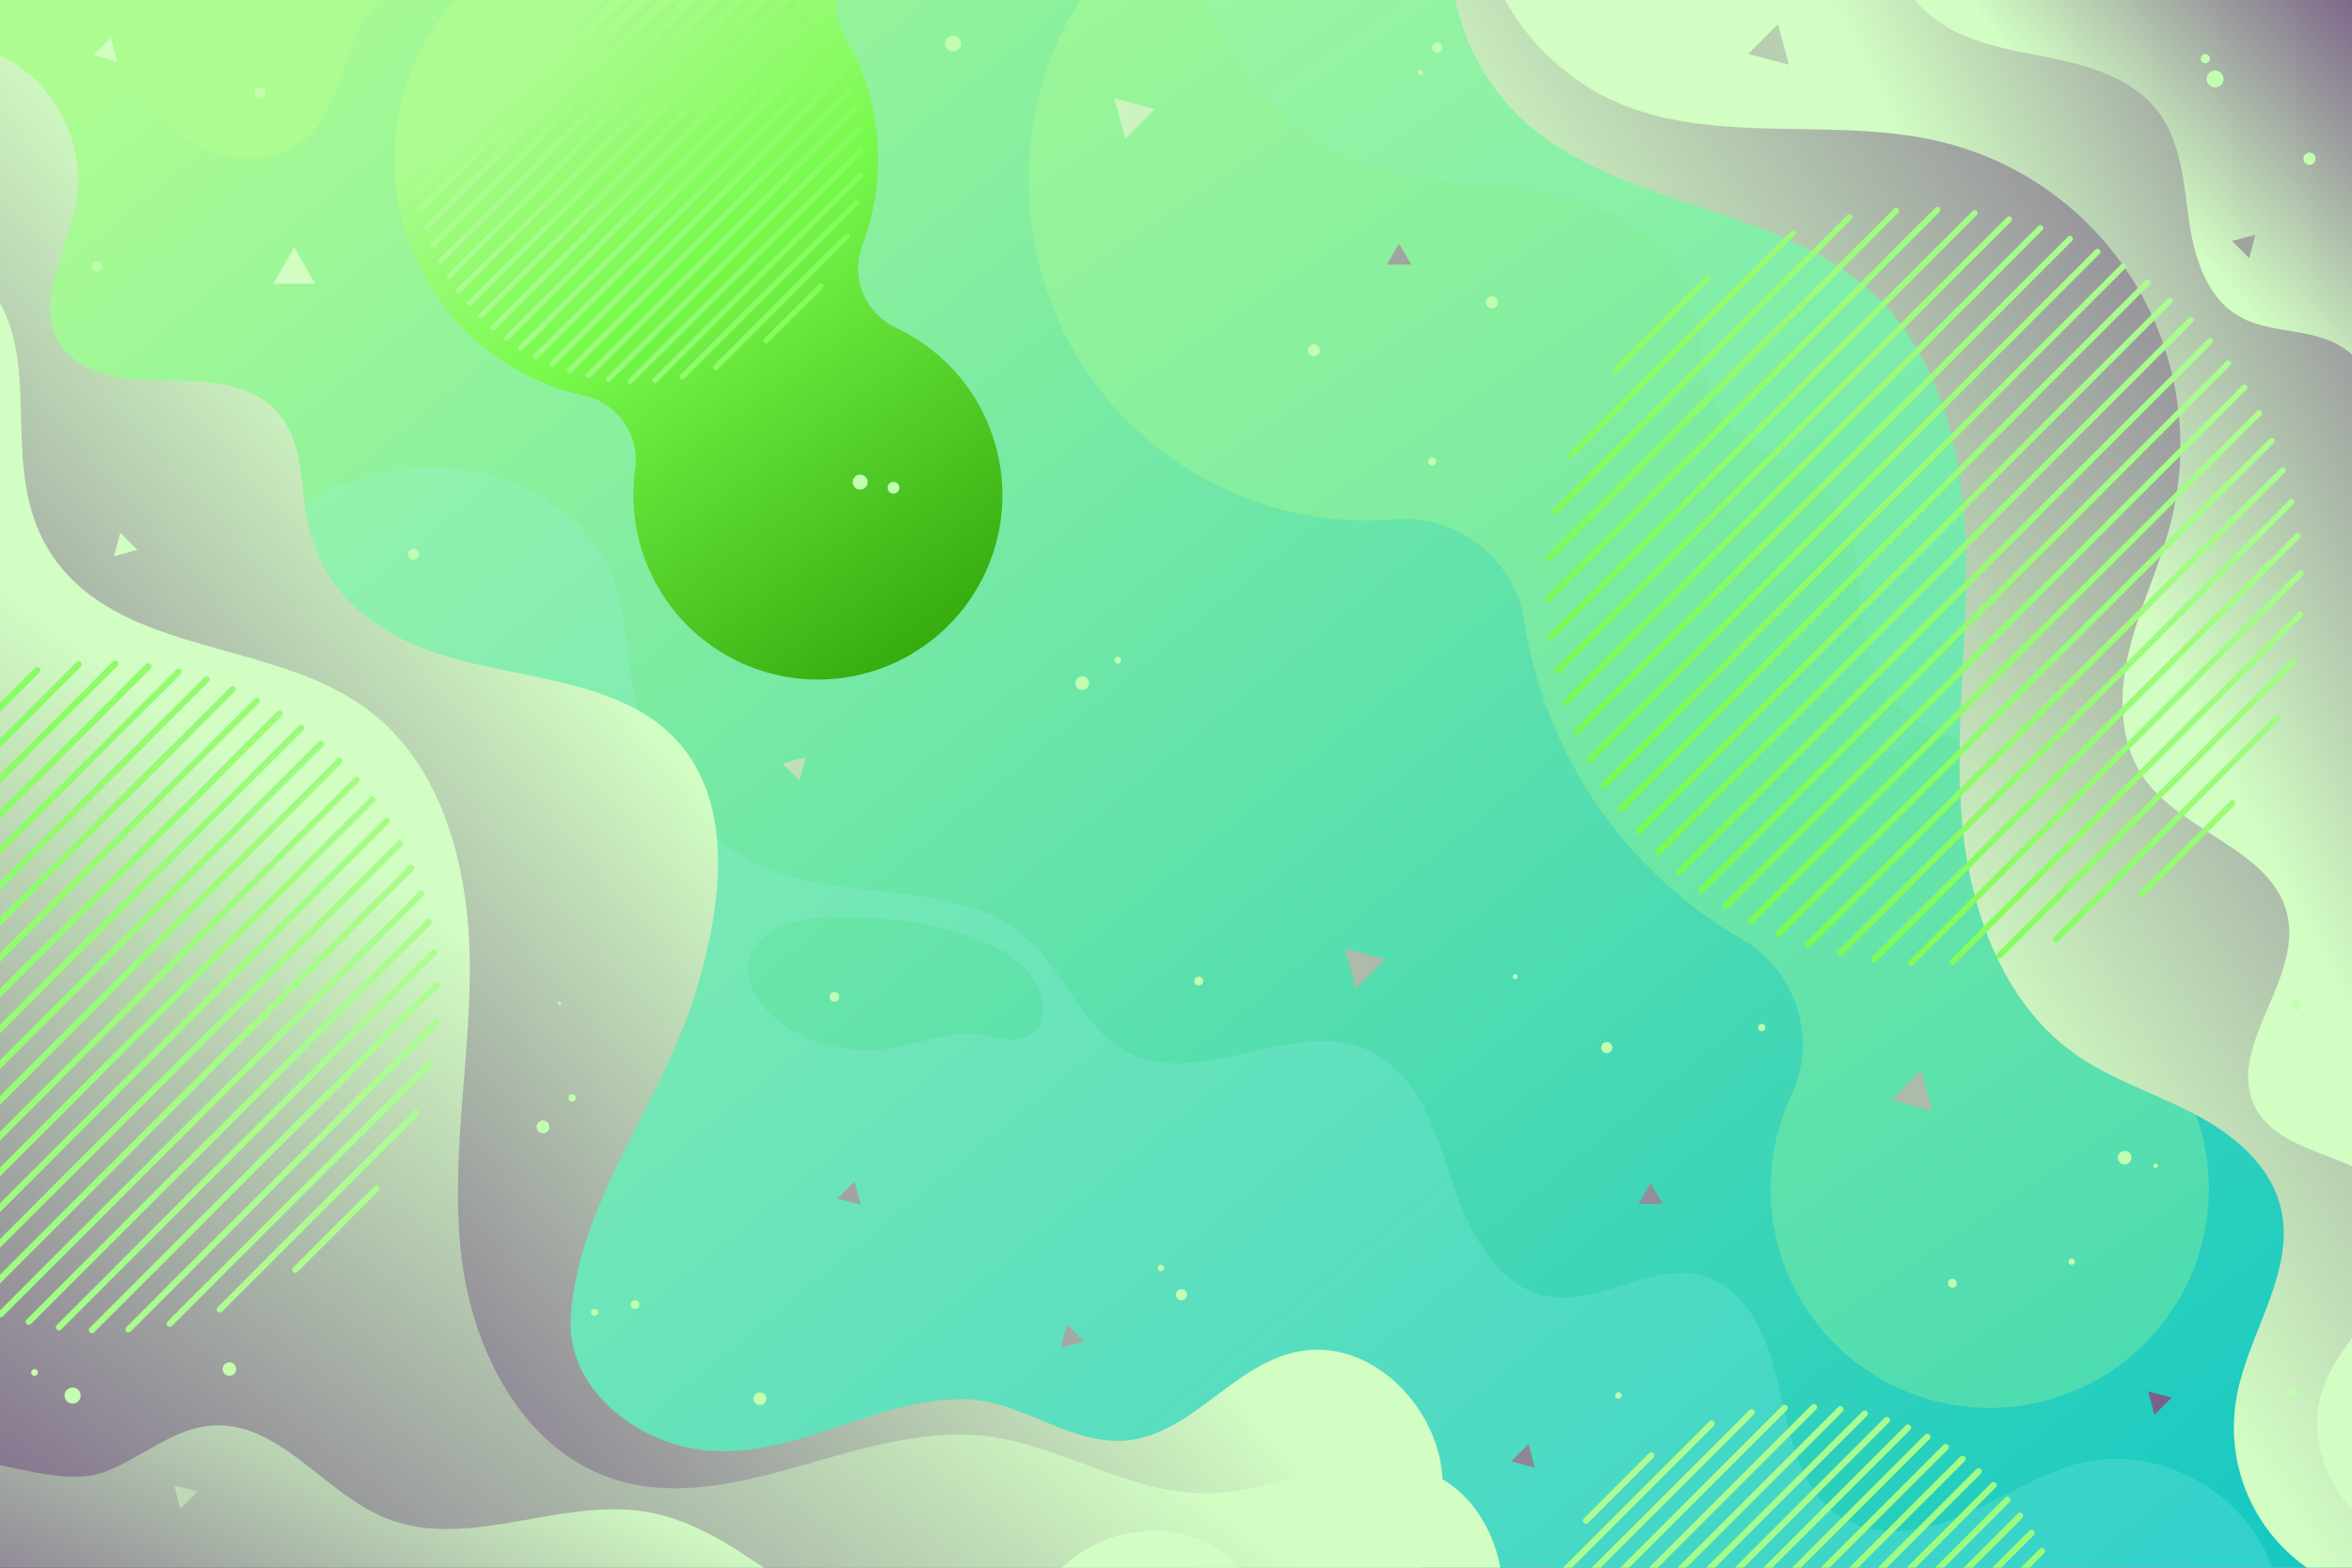 <svg xmlns="http://www.w3.org/2000/svg" xmlns:xlink="http://www.w3.org/1999/xlink" viewBox="0 0 750 500"><rect x="0" y="0" width="750" height="500" fill="#808080" stroke="none"/><defs><style>.cls-1{fill:none;}.cls-2{isolation:isolate;}.cls-3{clip-path:url(#clip-path);}.cls-4{fill:url(#linear-gradient);}.cls-5,.cls-7{fill:#9BF3F0;mix-blend-mode:multiply;}.cls-5{opacity:0.2;}.cls-6{fill:url(#linear-gradient-2);}.cls-7{opacity:0.1;}.cls-8{fill:url(#linear-gradient-3);}.cls-9{fill:#ADFC92;}.cls-10{fill:url(#linear-gradient-4);}.cls-11{fill:url(#linear-gradient-5);}.cls-12{fill:url(#linear-gradient-6);}.cls-13{fill:url(#linear-gradient-7);}.cls-14{fill:url(#linear-gradient-8);}.cls-15{fill:url(#linear-gradient-9);}.cls-16{fill:url(#linear-gradient-10);}.cls-17{fill:url(#linear-gradient-11);}.cls-18{fill:url(#linear-gradient-12);}.cls-19{fill:url(#linear-gradient-13);}.cls-20{fill:url(#linear-gradient-14);}.cls-21{fill:url(#linear-gradient-15);}.cls-22{fill:url(#linear-gradient-16);}.cls-23{fill:url(#linear-gradient-17);}.cls-24{fill:url(#linear-gradient-18);}.cls-25{fill:url(#linear-gradient-19);}.cls-26{fill:url(#linear-gradient-20);}.cls-27{fill:url(#linear-gradient-21);}.cls-28{fill:url(#linear-gradient-22);}.cls-29{fill:url(#linear-gradient-23);}.cls-30{fill:url(#linear-gradient-24);}.cls-31{fill:url(#linear-gradient-25);}.cls-32{fill:url(#linear-gradient-26);}.cls-33{fill:url(#linear-gradient-27);}.cls-34{fill:url(#linear-gradient-28);}.cls-35{fill:url(#linear-gradient-29);}.cls-36{fill:url(#linear-gradient-30);}.cls-37{fill:url(#linear-gradient-31);}.cls-38{fill:url(#linear-gradient-32);}.cls-39{fill:url(#linear-gradient-33);}.cls-40{fill:url(#linear-gradient-34);}.cls-41{fill:url(#linear-gradient-35);}.cls-42{fill:url(#linear-gradient-36);}.cls-43{fill:url(#linear-gradient-37);}.cls-44{fill:url(#linear-gradient-38);}.cls-45{fill:url(#linear-gradient-39);}.cls-46{fill:url(#linear-gradient-40);}.cls-47{fill:url(#linear-gradient-41);}.cls-48{fill:url(#linear-gradient-42);}.cls-49{fill:url(#linear-gradient-43);}.cls-50{fill:url(#linear-gradient-44);}.cls-51{fill:url(#linear-gradient-45);}.cls-52{fill:url(#linear-gradient-46);}.cls-53{fill:url(#linear-gradient-47);}.cls-54{fill:url(#linear-gradient-48);}.cls-55{fill:url(#linear-gradient-49);}.cls-56{fill:url(#linear-gradient-50);}.cls-57{fill:url(#linear-gradient-51);}.cls-58{fill:url(#linear-gradient-52);}.cls-59{fill:url(#linear-gradient-53);}.cls-60{fill:url(#linear-gradient-54);}.cls-61{fill:url(#linear-gradient-55);}.cls-62{fill:url(#linear-gradient-56);}.cls-63{fill:url(#linear-gradient-57);}.cls-64{fill:url(#linear-gradient-58);}.cls-65{fill:url(#linear-gradient-59);}.cls-66{fill:url(#linear-gradient-60);}.cls-67{fill:url(#linear-gradient-61);}.cls-68{fill:url(#linear-gradient-62);}.cls-69{fill:url(#linear-gradient-63);}.cls-70{fill:url(#linear-gradient-64);}.cls-71{fill:url(#linear-gradient-65);}.cls-72{fill:url(#linear-gradient-66);}.cls-73{fill:url(#linear-gradient-67);}.cls-74{fill:url(#linear-gradient-68);}.cls-75{fill:url(#linear-gradient-69);}.cls-76{fill:url(#linear-gradient-70);}.cls-77{fill:url(#linear-gradient-71);}.cls-78{fill:url(#linear-gradient-72);}.cls-79{fill:url(#linear-gradient-73);}.cls-80{fill:url(#linear-gradient-74);}.cls-81{fill:url(#linear-gradient-75);}.cls-82{fill:url(#linear-gradient-76);}.cls-83{fill:url(#linear-gradient-77);}.cls-84{fill:url(#linear-gradient-78);}.cls-85{fill:url(#linear-gradient-79);}.cls-86{fill:url(#linear-gradient-80);}.cls-87{fill:url(#linear-gradient-81);}.cls-88{fill:url(#linear-gradient-82);}.cls-89{fill:url(#linear-gradient-83);}.cls-90{mix-blend-mode:overlay;}.cls-91{fill:#C3FDAF;}.cls-92{fill:url(#linear-gradient-84);}.cls-93{fill:url(#linear-gradient-85);}.cls-94{fill:url(#linear-gradient-86);}.cls-95{fill:url(#linear-gradient-87);}.cls-96{fill:url(#linear-gradient-88);}.cls-97{fill:url(#linear-gradient-89);}.cls-98{fill:url(#linear-gradient-90);}.cls-99{fill:url(#linear-gradient-91);}.cls-100{fill:url(#linear-gradient-92);}.cls-101{fill:url(#linear-gradient-93);}.cls-102{fill:url(#linear-gradient-94);}.cls-103{fill:url(#linear-gradient-95);}.cls-104{fill:url(#linear-gradient-96);}.cls-105{fill:url(#linear-gradient-97);}.cls-106{fill:url(#linear-gradient-98);}.cls-107{fill:url(#linear-gradient-99);}.cls-108{fill:url(#linear-gradient-100);}</style><clipPath id="clip-path"><rect class="cls-1" width="750" height="500"/></clipPath><linearGradient id="linear-gradient" x1="126.27" y1="-54.49" x2="632.01" y2="564.63" gradientUnits="userSpaceOnUse"><stop offset="0" stop-color="#ADFC92"/><stop offset="1" stop-color="#18C9C3"/></linearGradient><linearGradient id="linear-gradient-2" x1="364.75" y1="-162.02" x2="947.1" y2="707.12" xlink:href="#linear-gradient"/><linearGradient id="linear-gradient-3" x1="200.79" y1="-2.45" x2="573.45" y2="511.64" gradientUnits="userSpaceOnUse"><stop offset="0" stop-color="#ADFC92"/><stop offset="0.13" stop-color="#78FA4C"/><stop offset="0.39" stop-color="#2B9F04"/><stop offset="0.74" stop-color="#9BF3F0"/><stop offset="1" stop-color="#18C9C3"/></linearGradient><linearGradient id="linear-gradient-4" x1="221.56" y1="248.59" x2="-59.08" y2="497.16" gradientUnits="userSpaceOnUse"><stop offset="0" stop-color="#D2FDC3"/><stop offset="1" stop-color="#4A0D67"/></linearGradient><linearGradient id="linear-gradient-5" x1="183.85" y1="324.62" x2="-60.18" y2="646.35" xlink:href="#linear-gradient-4"/><linearGradient id="linear-gradient-6" x1="195.96" y1="469.88" x2="91.2" y2="684.3" xlink:href="#linear-gradient-4"/><linearGradient id="linear-gradient-7" x1="581.56" y1="250.68" x2="913.42" y2="39.85" xlink:href="#linear-gradient-4"/><linearGradient id="linear-gradient-8" x1="683.89" y1="196.09" x2="906.43" y2="81.57" xlink:href="#linear-gradient-4"/><linearGradient id="linear-gradient-9" x1="686.89" y1="65.48" x2="794.36" y2="-32.53" xlink:href="#linear-gradient-4"/><linearGradient id="linear-gradient-10" x1="740.09" y1="90.48" x2="929.4" y2="-133.12" gradientUnits="userSpaceOnUse"><stop offset="0" stop-color="#207703"/><stop offset="0" stop-color="#44EF06"/><stop offset="1" stop-color="#8f00af"/></linearGradient><linearGradient id="linear-gradient-11" x1="783.56" y1="66.01" x2="962.27" y2="-147.4" gradientUnits="userSpaceOnUse"><stop offset="0" stop-color="#473198"/><stop offset="0" stop-color="#473198"/><stop offset="1" stop-color="#a100af"/></linearGradient><linearGradient id="linear-gradient-12" x1="115.27" y1="351.12" x2="-87.9" y2="216.75" gradientUnits="userSpaceOnUse"><stop offset="0.01" stop-color="#ADFC92"/><stop offset="1" stop-color="#78FA4C"/></linearGradient><linearGradient id="linear-gradient-13" x1="114.38" y1="352.46" x2="-88.79" y2="218.09" xlink:href="#linear-gradient-12"/><linearGradient id="linear-gradient-14" x1="113.5" y1="353.8" x2="-89.68" y2="219.43" xlink:href="#linear-gradient-12"/><linearGradient id="linear-gradient-15" x1="112.61" y1="355.14" x2="-90.57" y2="220.78" xlink:href="#linear-gradient-12"/><linearGradient id="linear-gradient-16" x1="111.72" y1="356.49" x2="-91.45" y2="222.12" xlink:href="#linear-gradient-12"/><linearGradient id="linear-gradient-17" x1="110.83" y1="357.83" x2="-92.34" y2="223.46" xlink:href="#linear-gradient-12"/><linearGradient id="linear-gradient-18" x1="109.94" y1="359.17" x2="-93.23" y2="224.8" xlink:href="#linear-gradient-12"/><linearGradient id="linear-gradient-19" x1="109.06" y1="360.51" x2="-94.12" y2="226.14" xlink:href="#linear-gradient-12"/><linearGradient id="linear-gradient-20" x1="108.17" y1="361.86" x2="-95.01" y2="227.49" xlink:href="#linear-gradient-12"/><linearGradient id="linear-gradient-21" x1="107.28" y1="363.2" x2="-95.89" y2="228.83" xlink:href="#linear-gradient-12"/><linearGradient id="linear-gradient-22" x1="106.39" y1="364.54" x2="-96.78" y2="230.17" xlink:href="#linear-gradient-12"/><linearGradient id="linear-gradient-23" x1="105.51" y1="365.88" x2="-97.67" y2="231.51" xlink:href="#linear-gradient-12"/><linearGradient id="linear-gradient-24" x1="104.62" y1="367.23" x2="-98.56" y2="232.86" xlink:href="#linear-gradient-12"/><linearGradient id="linear-gradient-25" x1="103.73" y1="368.57" x2="-99.44" y2="234.2" xlink:href="#linear-gradient-12"/><linearGradient id="linear-gradient-26" x1="102.84" y1="369.91" x2="-100.33" y2="235.54" xlink:href="#linear-gradient-12"/><linearGradient id="linear-gradient-27" x1="101.95" y1="371.25" x2="-101.22" y2="236.88" xlink:href="#linear-gradient-12"/><linearGradient id="linear-gradient-28" x1="101.07" y1="372.6" x2="-102.11" y2="238.23" xlink:href="#linear-gradient-12"/><linearGradient id="linear-gradient-29" x1="100.18" y1="373.94" x2="-103" y2="239.57" xlink:href="#linear-gradient-12"/><linearGradient id="linear-gradient-30" x1="99.29" y1="375.28" x2="-103.88" y2="240.91" xlink:href="#linear-gradient-12"/><linearGradient id="linear-gradient-31" x1="98.4" y1="376.62" x2="-104.77" y2="242.25" xlink:href="#linear-gradient-12"/><linearGradient id="linear-gradient-32" x1="97.51" y1="377.97" x2="-105.66" y2="243.6" xlink:href="#linear-gradient-12"/><linearGradient id="linear-gradient-33" x1="96.63" y1="379.31" x2="-106.55" y2="244.94" xlink:href="#linear-gradient-12"/><linearGradient id="linear-gradient-34" x1="95.74" y1="380.65" x2="-107.44" y2="246.28" xlink:href="#linear-gradient-12"/><linearGradient id="linear-gradient-35" x1="94.85" y1="381.99" x2="-108.32" y2="247.62" xlink:href="#linear-gradient-12"/><linearGradient id="linear-gradient-36" x1="93.96" y1="383.34" x2="-109.21" y2="248.97" xlink:href="#linear-gradient-12"/><linearGradient id="linear-gradient-37" x1="516.88" y1="476.41" x2="592.51" y2="662.49" xlink:href="#linear-gradient-12"/><linearGradient id="linear-gradient-38" x1="519.21" y1="475.47" x2="594.83" y2="661.55" xlink:href="#linear-gradient-12"/><linearGradient id="linear-gradient-39" x1="521.53" y1="474.52" x2="597.16" y2="660.61" xlink:href="#linear-gradient-12"/><linearGradient id="linear-gradient-40" x1="523.86" y1="473.58" x2="599.48" y2="659.66" xlink:href="#linear-gradient-12"/><linearGradient id="linear-gradient-41" x1="526.18" y1="472.63" x2="601.8" y2="658.72" xlink:href="#linear-gradient-12"/><linearGradient id="linear-gradient-42" x1="528.51" y1="471.69" x2="604.13" y2="657.77" xlink:href="#linear-gradient-12"/><linearGradient id="linear-gradient-43" x1="530.83" y1="470.74" x2="606.46" y2="656.83" xlink:href="#linear-gradient-12"/><linearGradient id="linear-gradient-44" x1="533.16" y1="469.8" x2="608.78" y2="655.88" xlink:href="#linear-gradient-12"/><linearGradient id="linear-gradient-45" x1="535.48" y1="468.85" x2="611.1" y2="654.94" xlink:href="#linear-gradient-12"/><linearGradient id="linear-gradient-46" x1="537.81" y1="467.91" x2="613.43" y2="653.99" xlink:href="#linear-gradient-12"/><linearGradient id="linear-gradient-47" x1="540.13" y1="466.96" x2="615.75" y2="653.05" xlink:href="#linear-gradient-12"/><linearGradient id="linear-gradient-48" x1="542.46" y1="466.02" x2="618.08" y2="652.1" xlink:href="#linear-gradient-12"/><linearGradient id="linear-gradient-49" x1="544.78" y1="465.08" x2="620.4" y2="651.16" xlink:href="#linear-gradient-12"/><linearGradient id="linear-gradient-50" x1="547.11" y1="464.13" x2="622.73" y2="650.21" xlink:href="#linear-gradient-12"/><linearGradient id="linear-gradient-51" x1="549.43" y1="463.19" x2="625.05" y2="649.27" xlink:href="#linear-gradient-12"/><linearGradient id="linear-gradient-52" x1="551.76" y1="462.24" x2="627.38" y2="648.32" xlink:href="#linear-gradient-12"/><linearGradient id="linear-gradient-53" x1="554.08" y1="461.3" x2="629.7" y2="647.38" xlink:href="#linear-gradient-12"/><linearGradient id="linear-gradient-54" x1="556.41" y1="460.35" x2="632.03" y2="646.43" xlink:href="#linear-gradient-12"/><linearGradient id="linear-gradient-55" x1="558.73" y1="459.41" x2="634.35" y2="645.49" xlink:href="#linear-gradient-12"/><linearGradient id="linear-gradient-56" x1="164.46" y1="4.5" x2="312.68" y2="51.66" xlink:href="#linear-gradient-12"/><linearGradient id="linear-gradient-57" x1="163.71" y1="6.85" x2="311.93" y2="54.01" xlink:href="#linear-gradient-12"/><linearGradient id="linear-gradient-58" x1="162.96" y1="9.2" x2="311.18" y2="56.37" xlink:href="#linear-gradient-12"/><linearGradient id="linear-gradient-59" x1="162.21" y1="11.56" x2="310.43" y2="58.72" xlink:href="#linear-gradient-12"/><linearGradient id="linear-gradient-60" x1="161.46" y1="13.91" x2="309.69" y2="61.07" xlink:href="#linear-gradient-12"/><linearGradient id="linear-gradient-61" x1="160.72" y1="16.26" x2="308.94" y2="63.43" xlink:href="#linear-gradient-12"/><linearGradient id="linear-gradient-62" x1="159.97" y1="18.62" x2="308.19" y2="65.78" xlink:href="#linear-gradient-12"/><linearGradient id="linear-gradient-63" x1="159.22" y1="20.97" x2="307.44" y2="68.13" xlink:href="#linear-gradient-12"/><linearGradient id="linear-gradient-64" x1="158.47" y1="23.32" x2="306.69" y2="70.48" xlink:href="#linear-gradient-12"/><linearGradient id="linear-gradient-65" x1="157.72" y1="25.68" x2="305.94" y2="72.84" xlink:href="#linear-gradient-12"/><linearGradient id="linear-gradient-66" x1="156.97" y1="28.03" x2="305.19" y2="75.19" xlink:href="#linear-gradient-12"/><linearGradient id="linear-gradient-67" x1="156.22" y1="30.38" x2="304.45" y2="77.54" xlink:href="#linear-gradient-12"/><linearGradient id="linear-gradient-68" x1="155.47" y1="32.73" x2="303.7" y2="79.9" xlink:href="#linear-gradient-12"/><linearGradient id="linear-gradient-69" x1="154.73" y1="35.09" x2="302.95" y2="82.25" xlink:href="#linear-gradient-12"/><linearGradient id="linear-gradient-70" x1="153.98" y1="37.44" x2="302.2" y2="84.6" xlink:href="#linear-gradient-12"/><linearGradient id="linear-gradient-71" x1="153.23" y1="39.79" x2="301.45" y2="86.95" xlink:href="#linear-gradient-12"/><linearGradient id="linear-gradient-72" x1="152.48" y1="42.15" x2="300.7" y2="89.31" xlink:href="#linear-gradient-12"/><linearGradient id="linear-gradient-73" x1="151.73" y1="44.5" x2="299.95" y2="91.66" xlink:href="#linear-gradient-12"/><linearGradient id="linear-gradient-74" x1="150.98" y1="46.85" x2="299.2" y2="94.01" xlink:href="#linear-gradient-12"/><linearGradient id="linear-gradient-75" x1="150.23" y1="49.21" x2="298.46" y2="96.37" xlink:href="#linear-gradient-12"/><linearGradient id="linear-gradient-76" x1="149.49" y1="51.56" x2="297.71" y2="98.72" xlink:href="#linear-gradient-12"/><linearGradient id="linear-gradient-77" x1="148.74" y1="53.91" x2="296.96" y2="101.07" xlink:href="#linear-gradient-12"/><linearGradient id="linear-gradient-78" x1="147.99" y1="56.26" x2="296.21" y2="103.43" xlink:href="#linear-gradient-12"/><linearGradient id="linear-gradient-79" x1="147.24" y1="58.62" x2="295.46" y2="105.78" xlink:href="#linear-gradient-12"/><linearGradient id="linear-gradient-80" x1="146.49" y1="60.97" x2="294.71" y2="108.13" xlink:href="#linear-gradient-12"/><linearGradient id="linear-gradient-81" x1="145.74" y1="63.32" x2="293.96" y2="110.48" xlink:href="#linear-gradient-12"/><linearGradient id="linear-gradient-82" x1="144.99" y1="65.68" x2="293.21" y2="112.84" xlink:href="#linear-gradient-12"/><linearGradient id="linear-gradient-83" x1="710.31" y1="110.61" x2="516.83" y2="263.48" xlink:href="#linear-gradient-12"/><linearGradient id="linear-gradient-84" x1="177.07" y1="171.31" x2="782.81" y2="777.05" xlink:href="#linear-gradient-4"/><linearGradient id="linear-gradient-85" x1="447.49" y1="-98.95" x2="1053.23" y2="506.79" gradientTransform="translate(978.61 -372.2) rotate(135)" xlink:href="#linear-gradient-4"/><linearGradient id="linear-gradient-86" x1="266.85" y1="143.76" x2="872.59" y2="749.51" gradientTransform="translate(-90.05 395.95) rotate(-45)" xlink:href="#linear-gradient-4"/><linearGradient id="linear-gradient-87" x1="445.84" y1="187.38" x2="1051.58" y2="793.13" gradientTransform="translate(1292.41 165.05) rotate(135)" xlink:href="#linear-gradient-4"/><linearGradient id="linear-gradient-88" x1="334.61" y1="13.93" x2="940.35" y2="619.67" gradientTransform="translate(80.13 264.54) rotate(-45)" xlink:href="#linear-gradient-4"/><linearGradient id="linear-gradient-89" x1="132.25" y1="216.13" x2="737.99" y2="821.87" xlink:href="#linear-gradient-4"/><linearGradient id="linear-gradient-90" x1="105.15" y1="243.39" x2="710.89" y2="849.14" gradientTransform="translate(-57.67 326.28) rotate(-135)" xlink:href="#linear-gradient-4"/><linearGradient id="linear-gradient-91" x1="129.85" y1="218.69" x2="735.59" y2="824.43" gradientTransform="translate(279.12 970.68) rotate(-135)" xlink:href="#linear-gradient-4"/><linearGradient id="linear-gradient-92" x1="493.12" y1="-144.58" x2="1098.86" y2="461.16" gradientTransform="translate(264.57 -484.38) rotate(45)" xlink:href="#linear-gradient-4"/><linearGradient id="linear-gradient-93" x1="48.37" y1="160.1" x2="654.11" y2="765.84" gradientTransform="translate(734.67 459.54) rotate(135)" xlink:href="#linear-gradient-4"/><linearGradient id="linear-gradient-94" x1="222.31" y1="-140.85" x2="828.05" y2="464.88" xlink:href="#linear-gradient-4"/><linearGradient id="linear-gradient-95" x1="182.19" y1="166.35" x2="787.93" y2="772.1" gradientTransform="translate(72.06 4.68) rotate(135)" xlink:href="#linear-gradient-4"/><linearGradient id="linear-gradient-96" x1="-35.79" y1="384.33" x2="569.95" y2="990.06" gradientTransform="translate(-319.78 180.37) rotate(-45)" xlink:href="#linear-gradient-4"/><linearGradient id="linear-gradient-97" x1="246.09" y1="102.28" x2="851.83" y2="708.02" xlink:href="#linear-gradient-4"/><linearGradient id="linear-gradient-98" x1="178.66" y1="169.88" x2="784.39" y2="775.61" gradientTransform="translate(247.01 -108.7) rotate(45)" xlink:href="#linear-gradient-4"/><linearGradient id="linear-gradient-99" x1="293.92" y1="54.61" x2="899.67" y2="660.35" gradientTransform="translate(-114.23 616.7) rotate(-45)" xlink:href="#linear-gradient-4"/><linearGradient id="linear-gradient-100" x1="183.96" y1="164.58" x2="789.7" y2="770.32" gradientTransform="translate(1160.84 450.66) rotate(135)" xlink:href="#linear-gradient-4"/></defs><title>2304701</title><g class="cls-2"><g id="BACKGROUND_2" data-name="BACKGROUND 2"><g class="cls-3"><rect class="cls-4" x="-16.48" y="-10.99" width="782.97" height="521.98"/><path class="cls-5" d="M724.67,500.4c-7.92-23.66-34.87-39.19-59.3-34.18-13.65,2.8-25.5,10.92-38.24,16.54s-28.3,8.54-40.08,1.11c-13.08-8.25-16.34-25.48-19.54-40.61s-9.78-32.37-24.71-36.41c-16.07-4.34-32.44,9.45-48.86,6.67-16.62-2.81-25.62-20.74-30.87-36.77s-10.93-34.29-26.17-41.52c-23.73-11.26-53.71,12.36-77.13.46-14.4-7.32-19.88-25.11-31.83-36-20.29-18.46-52.26-12.46-78.37-20.87-25.66-8.28-41.57-31.73-47.17-57.08-3.84-17.37-1.87-36.38-14.38-50.48-36.75-41.41-107.68-21.18-122.18,30-12,42.24,15.73,87.32,7.11,130.36-5.38,26.87-24.7,52.1-19.05,78.92C58.22,431.1,76.16,445.75,94,456.74s37.56,20.69,49.78,37.76c15.93,22.25,16.42,53.4,34.45,74,23.38,26.67,65.42,24.43,99.59,14.95s69.65-24.1,103.87-14.79c20.82,5.66,38.21,19.56,56.48,31.05s39.81,21,60.9,16.47c30.88-6.69,49-40.57,78.82-51,38.3-13.42,83.32,15.68,120-1.75C720.43,552.68,732.59,524.05,724.67,500.4ZM321.56,331.52c-5.76-.53-10.53-2.47-16.39-1.72-5.47.7-10.78,2.3-16.13,3.55-14.34,3.36-29.2,1.37-41-7.88a26.58,26.58,0,0,1-8.09-9.58,14.57,14.57,0,0,1-.24-12.26c2.2-4.47,6.14-7.2,10.85-8.84,9-3.16,20.94-2.27,28.77-1.9,16.16.78,52.22,7.17,53.17,28.7C332.78,328.37,328.22,332.12,321.56,331.52Z"/><path class="cls-6" d="M370.14,143.59a108,108,0,0,0,74.75,22.09,38.7,38.7,0,0,1,41.2,32.63,142.36,142.36,0,0,0,69.52,101.33,38.71,38.71,0,0,1,15.59,49.84,71.83,71.83,0,0,0-3.22,8.19A69.87,69.87,0,1,0,695.6,345.34c-9.93-18-5.1-40.27,11.78-51.95a143.36,143.36,0,0,0,15.06-12c54.38-49.52,61.63-133.65,16.65-191.84a142.13,142.13,0,0,0-154.66-48.9c-19.43,6-40-4.42-47.55-23.32A108.43,108.43,0,0,0,347.3-4.45C314.36,42.73,324.47,108.58,370.14,143.59Z"/><path class="cls-7" d="M382.62-8.56c6.28,28.73,28.87,53.31,57,62,17.58,5.43,36.41,4.92,54.48,8.4S531,74.38,538,91.42c5.55,13.59,2.7,30.34,11.42,42.15,8.52,11.54,25.23,14.27,34.44,25.26,13.11,15.66,5.73,40.54,15.6,58.41,10.82,19.56,37.3,23.14,59.59,21.55s46.54-5.59,65.52,6.21c6.52,4.05,11.89,9.73,18.35,13.88s14.79,6.65,21.78,3.5c10.21-4.58,12.29-18.74,8.56-29.29-6.38-18.11-24-29.64-41.37-37.85s-36.17-14.83-49.71-28.43c-23.24-23.34-24.63-59.83-34.67-91.2C629,17.82,574.77-26.84,514.51-33.92c-13-1.53-27-1.74-37.64-9.44-8.1-5.88-12.81-15.22-17.54-24C449-86.75,424.75-104.64,404.69-86,384.85-67.61,377-34.26,382.62-8.56Z"/><path class="cls-8" d="M315,135a58.61,58.61,0,0,0-29.34-30.46A21,21,0,0,1,275,78.13a77.21,77.21,0,0,0-5.63-66.44,21,21,0,0,1,6-27.69,37.06,37.06,0,0,0,3.71-3,38.08,38.08,0,0,0,5.18-50.1,37.92,37.92,0,0,0-54.86-7.15,37.79,37.79,0,0,0-13.82,28.85A21.45,21.45,0,0,1,196.1-26a77.81,77.81,0,0,0-10.32,1.62c-38.92,8.78-64.89,46.52-59.28,86a77.15,77.15,0,0,0,59.85,64.53,21.18,21.18,0,0,1,16.18,23.75A58.83,58.83,0,1,0,315,135Z"/><path class="cls-9" d="M35.76-10.56C31.61,11.2,45,38.17,65.06,47.49c10.38,4.83,23.68,4.31,32.32-3.2,11.34-9.87,11.49-27.52,19.87-40,6.71-10,18.59-16.5,22.62-27.85,4.4-12.38-2.93-26.87-14.4-33.28C101.87-70,72.65-55.44,54.21-39.71,45.93-32.65,39.05-23.56,36.32-13,36.11-12.22,35.92-11.39,35.76-10.56Z"/><path class="cls-10" d="M2.22,18.84C18,27.35,27.31,46.34,24.45,64c-2.63,16.27-18.38,40.08,1.61,52.15,9.23,5.57,20.71,5.19,31.5,5.33s22.61,1.44,30.14,9.17c9,9.23,8,22.61,10.12,34.3A51.43,51.43,0,0,0,119.91,199c23.61,16.24,54.3,13.7,79.69,25.54,37.28,17.37,32.27,60.28,21.66,93.67C210.56,351.94,184,384.48,182,420.37c-1.25,22.44,20.63,39.27,41.07,41.95,30,3.93,56.1-17,85.52-16,18.26.6,35.51,16.81,54.38,12.53,19.48-4.41,31.57-24.26,51.53-27.88,22.88-4.14,44.73,18.1,45.5,41.34S445,516.86,425.22,529c-17.6,10.79-38.08,15.64-58.18,20.34L235.54,580.1c-16,3.75-32.6,7.51-48.79,4.54-19.34-3.55-35.78-16.29-54.64-21.87-31.17-9.2-64.15,2.05-96.22,7.32s-71.07,1.21-87.56-26.79c-12.17-20.66-7.35-47.08,1.3-69.44S-29.46,429.91-27.45,406c3.4-40.4-22.66-76.49-44.76-110.47S-114.08,219-97.78,181.9c11.58-26.35,40-45.65,41.63-74.38.78-13.89-5.15-27.23-6.88-41C-67.55,30.49-31.9.4,2.22,18.84Z"/><path class="cls-11" d="M18.72,180c22.67,29,69.06,24.28,98.53,46.33,24.43,18.26,32.49,51.46,32.56,82s-6.11,61-2.8,91.35,19.28,62.23,48.21,71.89c38.35,12.81,78.84-18.19,119-13.53,24.13,2.8,45.92,18.34,70.21,18.22,24.11-.11,48.61-15.64,71-6.69,19,7.6,27.74,31.76,22.18,51.46s-22.41,34.63-41.13,42.9-39.38,10.88-59.69,13.4L193.72,599.93c-34.51,4.27-69,8.54-103.71,11.12C59.13,613.34,26,613.73-.14,597c-22.51-14.4-35.89-39.12-48.33-62.77C-72.53,488.51-97.32,439-90.83,387.73c3.57-28.2,16.58-55.37,14.43-83.71-3-39.44-34.3-71.2-43.23-109.74A101.4,101.4,0,0,1-98,106.67C-77.57,83-43.74,62.37-14,81.93,21.94,105.61-6,148.44,18.72,180Z"/><path class="cls-12" d="M33.54,469.4c11.62-4.43,21.6-13.81,34-14.72,21.33-1.58,35.7,21.54,55.54,29.54,26,10.48,55.46-6.7,83.07-2,19.61,3.32,35.49,17.06,52.2,27.84s38.18,19,56,10.24c11.8-5.77,19.31-17.75,30.22-25.05,12.54-8.4,29.95-9.66,42.84-1.8s19.72,25.08,14.37,39.19c-6,15.94-24.51,23.82-41.54,24.54s-33.84-3.91-50.86-4.75c-28.28-1.39-55.86,7.66-83.24,14.86s-56.67,12.59-83.66,4C119,563.85,98.82,546.23,74.3,543c-22.89-3-45.94,7.2-68.86,4.46a62.68,62.68,0,0,1-46.29-30.82c-6-10.64-8.76-23.65-5-35.29C-34.36,445.36,10.41,478.21,33.54,469.4Z"/><path class="cls-13" d="M487.44,39.85c31.27,26.87,80.18,25.79,110.17,54.09,21.08,19.9,28.35,50.55,29.23,79.53s-3.58,58-1.33,86.93,12.68,59.19,36.38,75.9c11.4,8,25,12.32,37.35,18.73s24.35,16,27.88,29.54c5.41,20.65-10.43,40.49-14,61.53a54.55,54.55,0,0,0,77.12,58.49c30.23-14.32,40.75-52.6,39.41-86s-11-66.72-6.51-99.87c4-30.14,19.41-57.46,27.94-86.65,20.67-70.77.08-146.26-20.44-217.07-8.06-27.77-17.37-57.46-40.3-75.08a69.2,69.2,0,0,0-48.63-13.85c-27.37,2.76-51.19,21.66-78.6,24-21.82,1.87-43.05-7-62.65-16.74S561.24-87.5,539.55-90.58C468-100.75,436.5-3.89,487.44,39.85Z"/><path class="cls-14" d="M473-25.28c.37,24.7,20.33,49,44.26,58.63,32,12.9,68.74,3.7,102.2,12a99.75,99.75,0,0,1,72.86,120.92c-3.44,13.84-9.82,26.82-13.27,40.67s-3.58,29.55,4.62,41.22c12.54,17.84,41.79,23.08,45.88,44.5,4,20.81-20.29,42.2-10.24,60.85,8.68,16.1,35.73,13.9,44.46,30,5.3,9.75,1.2,22-4.94,31.26s-14.3,17.38-18,27.83c-8.28,23.19,11.18,50.29,35.51,54.09s49-12.13,60.14-34.07,10.67-48.36,3.92-72c-7.09-24.86-20.71-48.15-22.55-73.94-1.94-27.32,9.57-53.52,18-79.58s13.58-55.94.06-79.76c-10.4-18.3-30.37-30.1-39-49.29-9.49-21.09-3.08-45.47,2-68s7.88-48.67-6.75-66.57c-17.6-21.52-50.76-20-77.77-13.34-20.63,5.05-43.17,13.62-64.36,9s-40.46-15.5-59.84-24.89C560.77-70.11,512.33-86.15,486-57.78,476.68-47.74,472.83-36.46,473-25.28Z"/><path class="cls-15" d="M599.87-25.83A43.26,43.26,0,0,0,619.81,8c10.64,6.64,23.53,8.23,35.81,10.82s25.15,6.89,32.67,16.93c7.15,9.54,8,22.2,9.65,34s5.38,24.69,15.59,30.86c9.37,5.67,21.68,4,31.4,9,9.34,4.85,14.54,14.85,19.88,23.91s12.46,18.45,22.81,20.32c8.08,1.46,16.45-2.25,22.29-8s9.5-13.37,12.42-21a153.59,153.59,0,0,0-2.15-113.39C815-.7,808.19-12.38,805.79-25.39c-2.49-13.52-.43-28.89-9-39.66-7.38-9.29-20.75-11.9-32.43-9.84s-22.26,8-32.93,13.15-22.17,9.8-34,9c-10-.69-19.31-5.21-28.41-9.45-17.4-8.12-33.4-11-50.86-1.31C605.7-56.55,599.16-39.58,599.87-25.83Z"/><path class="cls-16" d="M982,183c17.19,2.64,34.27-6.71,46-19.45,10.4-11.35,17.25-25.54,22.52-40.07a293.8,293.8,0,0,0,14.69-60c7.18-51.8,1.91-105.58-16.45-154-8.54-22.54-20.14-44.18-24.25-68.1-4.27-24.89-1.28-52.7-16.12-73-14-19.18-39.11-26.65-62.25-25s-45,10.51-66.75,19.83c-20.11,8.63-41.91,17.36-64.57,16.72-18.8-.53-36.46-7.49-53.71-13.9-32.81-12.19-63.1-15.46-95,3.53-23.44,14-36,45.45-34.78,71.51,1.17,25.39,15.14,50,37.1,64.61,19.74,13.12,43.9,16.88,67,22.39,22,5.25,44.88,13.12,59.53,30.12Q796-40.53,797-39.2c13.79,17.9,16.24,41.49,20,63.74s10.61,46.51,28.93,59c16.48,11.21,38.29,9.71,55.79,19.61,16.82,9.54,26.77,27.72,37.11,44S962.78,180.08,982,183Z"/><path class="cls-17" d="M977.41,136.06c16.06,1.92,31.23-8.21,41.27-20.69,7.63-9.48,12.93-20.71,16.84-32.34a250.55,250.55,0,0,0,10.74-47.86c5.32-41.2,2.64-83.8-9.37-122.68-5.38-17.41-13.06-34.19-15.83-52.5-2.88-19.07-1.44-39.89-11.83-56-11.22-17.35-31.09-26.28-50.85-27.67s-39.42,3-58.69,9.81c-15.9,5.61-33.46,12.44-51.92,13-14.84.48-29-3.19-42.9-6.36-26.07-6-50.33-5.76-74.47,10-18.59,12.15-28.75,36.56-28,57.47.73,19.89,11.23,39.49,28.93,52.34,15.32,11.12,34.33,15,52.59,20.19,17.39,4.89,35.42,11.53,47.38,25,.6.67,1.18,1.36,1.74,2.06C844.34-26,847.39-7.54,851.07,10.16s9,36.9,22.47,47.87c11.67,9.51,27.34,10.34,40.25,18.68,12.45,8.06,20.53,21.68,29.08,33.6S962.44,134.27,977.41,136.06Z"/><rect class="cls-1" width="750" height="500"/><path class="cls-18" d="M-71.21,297.83a1,1,0,0,1-.71-.29,1,1,0,0,1,0-1.42L11.2,213a1,1,0,0,1,1.41,0,1,1,0,0,1,0,1.42l-83.12,83.12A1,1,0,0,1-71.21,297.83Z"/><path class="cls-19" d="M-73,311a1,1,0,0,1-.71-.29,1,1,0,0,1,0-1.41L24.39,211.2a1,1,0,1,1,1.42,1.42l-98.12,98.11A1,1,0,0,1-73,311Z"/><path class="cls-20" d="M-73.25,322.66a1,1,0,0,1-.71-.3A1,1,0,0,1-74,321L36,211a1,1,0,0,1,1.42,0,1,1,0,0,1,0,1.41l-110,110A1,1,0,0,1-73.25,322.66Z"/><path class="cls-21" d="M-72.37,333.17a1,1,0,0,1-.71-.29,1,1,0,0,1,0-1.42L46.54,211.85A1,1,0,0,1,48,213.26L-71.66,332.88A1,1,0,0,1-72.37,333.17Z"/><path class="cls-22" d="M-70.61,342.81a1,1,0,0,1-.71-.29,1,1,0,0,1,0-1.41L56.18,213.6A1,1,0,1,1,57.59,215l-127.5,127.5A1,1,0,0,1-70.61,342.81Z"/><path class="cls-23" d="M-68.15,351.74a1,1,0,0,1-.7-.29,1,1,0,0,1,0-1.42l134-134a1,1,0,0,1,1.41,0,1,1,0,0,1,0,1.42l-134,134A1,1,0,0,1-68.15,351.74Z"/><path class="cls-24" d="M-65.07,360.07a1,1,0,0,1-.71-.3,1,1,0,0,1,0-1.41L73.43,219.14a1,1,0,0,1,1.42,1.42L-64.37,359.77A1,1,0,0,1-65.07,360.07Z"/><path class="cls-25" d="M-61.45,367.84a1,1,0,0,1-.71-.29,1,1,0,0,1,0-1.42L81.21,222.77a1,1,0,0,1,1.41,1.41L-60.74,367.55A1,1,0,0,1-61.45,367.84Z"/><path class="cls-26" d="M-57.3,375.09a1,1,0,0,1-.71-.3,1,1,0,0,1,0-1.41L88.45,226.91a1,1,0,0,1,1.42,1.42L-56.6,374.79A1,1,0,0,1-57.3,375.09Z"/><path class="cls-27" d="M-52.72,381.9a1,1,0,0,1-.71-.29,1,1,0,0,1,0-1.42L95.27,231.5a1,1,0,1,1,1.41,1.41L-52,381.61A1,1,0,0,1-52.72,381.9Z"/><path class="cls-28" d="M-47.65,388.22a1,1,0,0,1-.7-.29,1,1,0,0,1,0-1.42L101.59,236.57a1,1,0,0,1,1.41,0,1,1,0,0,1,0,1.42L-46.94,387.93A1,1,0,0,1-47.65,388.22Z"/><path class="cls-29" d="M-42.18,394.16a1,1,0,0,1-.71-.3,1,1,0,0,1,0-1.41L107.52,242a1,1,0,0,1,1.42,1.42L-41.48,393.86A1,1,0,0,1-42.18,394.16Z"/><path class="cls-30" d="M-36.25,399.62a1,1,0,0,1-.71-.3,1,1,0,0,1,0-1.41L113,248a1,1,0,0,1,1.41,1.41L-35.54,399.32A1,1,0,0,1-36.25,399.62Z"/><path class="cls-31" d="M-29.93,404.69a1,1,0,0,1-.71-.29,1,1,0,0,1,0-1.41l148.7-148.7a1,1,0,0,1,1.42,0,1,1,0,0,1,0,1.41L-29.22,404.4A1,1,0,0,1-29.93,404.69Z"/><path class="cls-32" d="M-23.12,409.28a1,1,0,0,1-.7-.3,1,1,0,0,1,0-1.41L122.64,261.1a1,1,0,0,1,1.42,1.42L-22.41,409A1,1,0,0,1-23.12,409.28Z"/><path class="cls-33" d="M-15.87,413.42a1,1,0,0,1-.7-.29,1,1,0,0,1,0-1.41L126.79,268.35a1,1,0,0,1,1.41,0,1,1,0,0,1,0,1.41L-15.16,413.13A1,1,0,0,1-15.87,413.42Z"/><path class="cls-34" d="M-8.09,417.05a1,1,0,0,1-.71-.3,1,1,0,0,1,0-1.41L130.41,276.12a1,1,0,0,1,1.42,1.42L-7.39,416.75A1,1,0,0,1-8.09,417.05Z"/><path class="cls-35" d="M.23,420.12a1,1,0,0,1-.71-.3,1,1,0,0,1,0-1.41l134-134a1,1,0,1,1,1.41,1.41l-134,134A1,1,0,0,1,.23,420.12Z"/><path class="cls-36" d="M9.16,422.59a1,1,0,0,1-.71-1.71L136,293.38a1,1,0,0,1,1.42,0,1,1,0,0,1,0,1.41L9.86,422.29A1,1,0,0,1,9.16,422.59Z"/><path class="cls-37" d="M18.8,424.34a1,1,0,0,1-.71-.29,1,1,0,0,1,0-1.42L137.71,303a1,1,0,0,1,1.41,1.41L19.51,424.05A1,1,0,0,1,18.8,424.34Z"/><path class="cls-38" d="M29.32,425.22a1,1,0,0,1-.71-1.71l110-110a1,1,0,0,1,1.41,0,1,1,0,0,1,0,1.42l-110,110A1,1,0,0,1,29.32,425.22Z"/><path class="cls-39" d="M41,425a1,1,0,0,1-.71-1.71l98.11-98.11a1,1,0,0,1,1.42,1.41L41.65,424.69A1,1,0,0,1,41,425Z"/><path class="cls-40" d="M54.14,423.19a1,1,0,0,1-.7-1.71l83.11-83.12a1,1,0,0,1,1.42,0,1,1,0,0,1,0,1.41L54.85,422.89A1,1,0,0,1,54.14,423.19Z"/><path class="cls-41" d="M70.09,418.64a1,1,0,0,1-.71-.3,1,1,0,0,1,0-1.41L132,354.3a1,1,0,0,1,1.41,0,1,1,0,0,1,0,1.42L70.79,418.34A1,1,0,0,1,70.09,418.64Z"/><path class="cls-42" d="M94.15,406a1,1,0,0,1-.71-.29,1,1,0,0,1,0-1.41l25.9-25.9a1,1,0,0,1,1.41,0,1,1,0,0,1,0,1.41l-25.9,25.9A1,1,0,0,1,94.15,406Z"/><path class="cls-43" d="M505.77,486a1,1,0,0,1-.71-.29,1,1,0,0,1,0-1.41L525.8,463.5a1,1,0,0,1,1.42,1.42l-20.74,20.74A1,1,0,0,1,505.77,486Z"/><path class="cls-44" d="M495.63,505.22a1,1,0,0,1-.71-1.71l50.15-50.15a1,1,0,0,1,1.42,0,1,1,0,0,1,0,1.41l-50.16,50.16A1,1,0,0,1,495.63,505.22Z"/><path class="cls-45" d="M492,518a1,1,0,0,1-.7-1.71l66.56-66.56a1,1,0,0,1,1.42,0,1,1,0,0,1,0,1.41L492.69,517.7A1,1,0,0,1,492,518Z"/><path class="cls-46" d="M490.54,528.56a1,1,0,0,1-.7-1.71l78.57-78.57a1,1,0,0,1,1.41,1.41l-78.57,78.57A1,1,0,0,1,490.54,528.56Z"/><path class="cls-47" d="M490.35,537.87a1,1,0,0,1-.7-.29,1,1,0,0,1,0-1.41l88.07-88.08a1,1,0,0,1,1.42,0,1,1,0,0,1,0,1.41l-88.08,88.08A1,1,0,0,1,490.35,537.87Z"/><path class="cls-48" d="M491.06,546.29a1,1,0,0,1-.71-.29,1,1,0,0,1,0-1.41l95.79-95.79a1,1,0,0,1,1.42,1.41L491.77,546A1,1,0,0,1,491.06,546.29Z"/><path class="cls-49" d="M492.46,554a1,1,0,0,1-.7-.3,1,1,0,0,1,0-1.41L593.87,450.2a1,1,0,1,1,1.41,1.41L493.17,553.72A1,1,0,0,1,492.46,554Z"/><path class="cls-50" d="M494.44,561.17a1,1,0,0,1-.71-1.71L601,452.18a1,1,0,0,1,1.41,1.41L495.15,560.87A1,1,0,0,1,494.44,561.17Z"/><path class="cls-51" d="M496.9,567.83a1,1,0,0,1-.71-.29,1,1,0,0,1,0-1.41L607.68,454.64a1,1,0,0,1,1.42,0,1,1,0,0,1,0,1.41L497.61,567.54A1,1,0,0,1,496.9,567.83Z"/><path class="cls-52" d="M499.8,574.06a1,1,0,0,1-.7-1.71L613.91,457.54a1,1,0,0,1,1.41,1.41L500.51,573.76A1,1,0,0,1,499.8,574.06Z"/><path class="cls-53" d="M503.12,579.86a1,1,0,0,1-.7-1.7l117.29-117.3a1,1,0,0,1,1.42,0,1,1,0,0,1,0,1.41l-117.3,117.3A1,1,0,0,1,503.12,579.86Z"/><path class="cls-54" d="M506.79,585.32a1,1,0,0,1-.7-1.71L625.17,464.53a1,1,0,0,1,1.41,1.41L507.5,585A1,1,0,0,1,506.79,585.32Z"/><path class="cls-55" d="M510.86,590.38a1,1,0,0,1-.71-.29,1,1,0,0,1,0-1.42L630.23,468.59a1,1,0,1,1,1.42,1.42L511.56,590.09A1,1,0,0,1,510.86,590.38Z"/><path class="cls-56" d="M515.23,595.13a1,1,0,0,1-.71-1.7L635,473a1,1,0,0,1,1.42,0,1,1,0,0,1,0,1.41L515.94,594.84A1,1,0,0,1,515.23,595.13Z"/><path class="cls-57" d="M520,599.51a1,1,0,0,1-.7-.3,1,1,0,0,1,0-1.41L639.36,477.72a1,1,0,1,1,1.41,1.41L520.69,599.21A1,1,0,0,1,520,599.51Z"/><path class="cls-58" d="M525.05,603.57a1,1,0,0,1-.71-1.71L643.42,482.78a1,1,0,0,1,1.42,1.42L525.75,603.28A1,1,0,0,1,525.05,603.57Z"/><path class="cls-59" d="M530.5,607.24a1,1,0,0,1-.7-.29,1,1,0,0,1,0-1.42L647.09,488.24a1,1,0,0,1,1.42,0,1,1,0,0,1,0,1.41L531.21,607A1,1,0,0,1,530.5,607.24Z"/><path class="cls-60" d="M536.31,610.56a1,1,0,0,1-.71-.29,1,1,0,0,1,0-1.41L650.41,494a1,1,0,0,1,1.42,1.42L537,610.27A1,1,0,0,1,536.31,610.56Z"/><path class="cls-61" d="M542.53,613.46a1,1,0,0,1-.7-.29,1,1,0,0,1,0-1.41L653.31,500.27a1,1,0,0,1,1.42,0,1,1,0,0,1,0,1.41L543.24,613.17A1,1,0,0,1,542.53,613.46Z"/><path class="cls-62" d="M145.51,10.74a.91.91,0,0,1-.63-.26.89.89,0,0,1,0-1.25L162.16-8a.86.86,0,0,1,1.24,0,.86.86,0,0,1,0,1.24L146.13,10.48A.89.89,0,0,1,145.51,10.74Z"/><path class="cls-63" d="M137.06,26.78a.86.86,0,0,1-.62-.25.88.88,0,0,1,0-1.25l41.77-41.77a.88.88,0,0,1,1.24,0,.88.88,0,0,1,0,1.25L137.68,26.53A.88.88,0,0,1,137.06,26.78Z"/><path class="cls-64" d="M134,37.42a.91.91,0,0,1-.63-.26.89.89,0,0,1,0-1.25l55.44-55.43a.88.88,0,0,1,1.25,0,.88.88,0,0,1,0,1.24L134.65,37.16A.89.89,0,0,1,134,37.42Z"/><path class="cls-65" d="M132.83,46.22a.89.89,0,0,1-.63-1.51l65.44-65.43a.88.88,0,0,1,1.25,0,.88.88,0,0,1,0,1.24L133.45,46A.89.89,0,0,1,132.83,46.22Z"/><path class="cls-66" d="M132.67,54a.89.89,0,0,1-.62-1.51L205.4-20.88a.86.86,0,0,1,1.24,0,.86.86,0,0,1,0,1.24L133.29,53.72A.89.89,0,0,1,132.67,54Z"/><path class="cls-67" d="M133.26,61a.91.91,0,0,1-.63-.26.88.88,0,0,1,0-1.24l79.78-79.78a.88.88,0,0,1,1.25,0,.88.88,0,0,1,0,1.24L133.88,60.73A.89.89,0,0,1,133.26,61Z"/><path class="cls-68" d="M134.43,67.42a.91.91,0,0,1-.63-.26.88.88,0,0,1,0-1.24l85-85a.88.88,0,0,1,1.25,0,.88.88,0,0,1,0,1.24l-85,85A.89.89,0,0,1,134.43,67.42Z"/><path class="cls-69" d="M136.07,73.38a.89.89,0,0,1-.62-.26.88.88,0,0,1,0-1.25L224.8-17.48a.88.88,0,0,1,1.24,0,.88.88,0,0,1,0,1.25L136.69,73.12A.87.87,0,0,1,136.07,73.38Z"/><path class="cls-70" d="M138.12,78.93a.89.89,0,0,1-.62-.26.88.88,0,0,1,0-1.25l92.85-92.85a.89.89,0,0,1,1.25,0,.89.89,0,0,1,0,1.25L138.74,78.67A.87.87,0,0,1,138.12,78.93Z"/><path class="cls-71" d="M140.54,84.11a.87.87,0,0,1-.63-.26.88.88,0,0,1,0-1.24L235.53-13a.88.88,0,0,1,1.25,0,.88.88,0,0,1,0,1.24L141.16,83.85A.85.85,0,0,1,140.54,84.11Z"/><path class="cls-72" d="M143.3,89a.89.89,0,0,1-.62-1.51l97.69-97.69a.89.89,0,0,1,1.25,0,.89.89,0,0,1,0,1.25L143.93,88.69A.91.91,0,0,1,143.3,89Z"/><path class="cls-73" d="M146.36,93.49a.88.88,0,0,1-.62-1.5L244.91-7.19a.89.89,0,0,1,1.25,0,.89.89,0,0,1,0,1.25L147,93.23A.89.89,0,0,1,146.36,93.49Z"/><path class="cls-74" d="M149.74,97.71a.89.89,0,0,1-.62-1.51l100-100a.86.86,0,0,1,1.24,0,.86.86,0,0,1,0,1.24l-100,100A.89.89,0,0,1,149.74,97.71Z"/><path class="cls-75" d="M153.39,101.66a.88.88,0,0,1-.63-1.5L253.09-.16a.86.86,0,0,1,1.24,0,.86.86,0,0,1,0,1.24L154,101.41A.88.88,0,0,1,153.39,101.66Z"/><path class="cls-76" d="M157.35,105.31a.89.89,0,0,1-.63-1.51l100-100A.88.88,0,1,1,258,5l-100,100A.89.89,0,0,1,157.35,105.31Z"/><path class="cls-77" d="M161.56,108.69a.85.85,0,0,1-.62-.26.86.86,0,0,1,0-1.24L260.12,8a.88.88,0,0,1,1.24,1.25l-99.18,99.17A.83.83,0,0,1,161.56,108.69Z"/><path class="cls-78" d="M166.11,111.75a.89.89,0,0,1-.63-1.51l97.69-97.68a.88.88,0,1,1,1.25,1.24l-97.69,97.69A.89.89,0,0,1,166.11,111.75Z"/><path class="cls-79" d="M170.94,114.52a.89.89,0,0,1-.62-.26.88.88,0,0,1,0-1.25l95.62-95.62a.88.88,0,0,1,1.24,1.25l-95.62,95.62A.87.87,0,0,1,170.94,114.52Z"/><path class="cls-80" d="M176.12,116.93a.85.85,0,0,1-.62-.26.88.88,0,0,1,0-1.24l92.85-92.85a.88.88,0,1,1,1.25,1.24l-92.85,92.85A.85.85,0,0,1,176.12,116.93Z"/><path class="cls-81" d="M181.68,119a.91.91,0,0,1-.63-.26.88.88,0,0,1,0-1.24L270.4,28.13a.88.88,0,1,1,1.25,1.24L182.3,118.72A.89.89,0,0,1,181.68,119Z"/><path class="cls-82" d="M187.63,120.63a.89.89,0,0,1-.62-1.51l85-85a.88.88,0,0,1,1.25,1.25l-85,85A.91.91,0,0,1,187.63,120.63Z"/><path class="cls-83" d="M194.06,121.8a.89.89,0,0,1-.62-1.51l79.78-79.78a.88.88,0,1,1,1.24,1.25l-79.77,79.78A.91.91,0,0,1,194.06,121.8Z"/><path class="cls-84" d="M201.08,122.38a.88.88,0,0,1-.63-1.5l73.36-73.35a.88.88,0,0,1,1.24,1.24L201.7,122.13A.88.88,0,0,1,201.08,122.38Z"/><path class="cls-85" d="M208.83,122.23a.89.89,0,0,1-.62-1.51l65.44-65.44a.88.88,0,0,1,1.25,1.25L209.46,122A.89.89,0,0,1,208.83,122.23Z"/><path class="cls-86" d="M217.64,121a.89.89,0,0,1-.63-1.51l55.44-55.43a.88.88,0,0,1,1.25,1.24l-55.44,55.44A.89.89,0,0,1,217.64,121Z"/><path class="cls-87" d="M228.27,118a.83.83,0,0,1-.62-.26.86.86,0,0,1,0-1.24l41.77-41.77A.88.88,0,0,1,270.66,76l-41.77,41.76A.85.85,0,0,1,228.27,118Z"/><path class="cls-88" d="M244.32,109.55a.91.91,0,0,1-.63-.26.89.89,0,0,1,0-1.25L261,90.77A.88.88,0,1,1,262.21,92l-17.27,17.28A.89.89,0,0,1,244.32,109.55Z"/><path class="cls-89" d="M515.29,118.89a.93.93,0,0,1-.66-.27,1,1,0,0,1,0-1.33L543.89,88a.94.94,0,1,1,1.33,1.33L516,118.62A1,1,0,0,1,515.29,118.89ZM501.65,145.8,572.4,75.05a.94.94,0,1,0-1.32-1.33l-70.76,70.76a.94.94,0,0,0,0,1.32,1,1,0,0,0,.67.28A1,1,0,0,0,501.65,145.8Zm-5.14,18,93.91-93.9a.94.94,0,0,0-1.33-1.33l-93.9,93.91a.92.92,0,0,0,0,1.32.92.92,0,0,0,1.32,0Zm-2,14.91L605.32,67.88a.94.94,0,0,0,0-1.33.92.92,0,0,0-1.32,0L493.15,177.4a.94.94,0,1,0,1.33,1.32Zm-.27,13.14L618.47,67.61a.94.94,0,1,0-1.33-1.33L492.89,190.54a.92.92,0,0,0,0,1.32.92.92,0,0,0,1.32,0Zm1,11.88L630.34,68.61a.94.94,0,0,0,0-1.33.92.92,0,0,0-1.32,0L493.88,202.42a.94.94,0,0,0,0,1.32.9.9,0,0,0,.66.28A.94.94,0,0,0,495.21,203.74Zm2,10.9,144.05-144a.94.94,0,1,0-1.33-1.33l-144,144.05a1,1,0,0,0,0,1.33,1,1,0,0,0,.67.27A.93.93,0,0,0,497.19,214.64ZM500,224.72,651.33,73.37A.94.94,0,0,0,650,72.05L498.65,223.4a.92.92,0,0,0,0,1.32.9.9,0,0,0,.66.28A.94.94,0,0,0,500,224.72Zm3.47,9.41L660.73,76.85a.94.94,0,1,0-1.33-1.33L502.12,232.8a1,1,0,0,0,0,1.33.93.93,0,0,0,.66.27A1,1,0,0,0,503.45,234.13Zm4.09,8.78,162-162a.94.94,0,0,0-1.32-1.33l-162,162a.93.93,0,0,0,1.32,1.32Zm4.69,8.19L677.7,85.62a.93.93,0,0,0-1.32-1.32L510.9,249.77a1,1,0,0,0,0,1.33.93.93,0,0,0,.66.27A1,1,0,0,0,512.23,251.1Zm5.17,7.7,168-168a.93.93,0,0,0-1.32-1.32l-168,168a.94.94,0,0,0,1.32,1.33Zm5.74,7.14,169.4-169.4a.94.94,0,0,0,0-1.33.92.92,0,0,0-1.32,0L521.81,264.61a1,1,0,0,0,0,1.33.93.93,0,0,0,.66.27A1,1,0,0,0,523.14,265.94Zm6.17,6.7L699.25,102.71a1,1,0,0,0,0-1.33.94.94,0,0,0-1.33,0L528,271.32a.94.94,0,0,0,0,1.32.9.9,0,0,0,.66.28A.94.94,0,0,0,529.31,272.64Zm6.7,6.17,169.41-169.4a.94.94,0,0,0-1.33-1.32l-169.4,169.4a.92.92,0,0,0,0,1.32.92.92,0,0,0,1.32,0Zm7.14,5.74,168-168a.93.93,0,0,0-1.32-1.32l-168,168a.94.94,0,0,0,1.32,1.33Zm7.7,5.18L716.33,124.25a.94.94,0,0,0-1.33-1.33L549.53,288.4a.94.94,0,0,0,1.32,1.33Zm8.19,4.68,162-162a.94.94,0,0,0-1.32-1.33l-162,162a.92.92,0,0,0,0,1.32.92.92,0,0,0,1.32,0Zm8.78,4.09L725.11,141.22a.94.94,0,0,0-1.33-1.32L566.5,297.18a.92.92,0,0,0,0,1.32.92.92,0,0,0,1.32,0Zm9.41,3.47L728.58,150.63a1,1,0,0,0,0-1.33.94.94,0,0,0-1.33,0L575.9,300.65a.94.94,0,0,0,0,1.32.9.9,0,0,0,.66.28A.94.94,0,0,0,577.23,302Zm10.08,2.79,144.05-144a.93.93,0,1,0-1.32-1.32L586,303.44a.92.92,0,0,0,0,1.32.92.92,0,0,0,1.32,0Zm10.9,2L733.35,171.61a.94.94,0,0,0-1.33-1.33L596.88,305.42a.94.94,0,0,0,.67,1.6A.9.9,0,0,0,598.21,306.74Zm11.88,1L734.34,183.49a.94.94,0,0,0,0-1.33.92.92,0,0,0-1.32,0L608.76,306.41a1,1,0,0,0,0,1.33,1,1,0,0,0,.67.27A1,1,0,0,0,610.09,307.74Zm13.14-.27L734.07,196.63a.94.94,0,1,0-1.32-1.33L621.9,306.15a.94.94,0,0,0,.67,1.6A.9.9,0,0,0,623.23,307.47Zm14.91-2,93.9-93.9a.94.94,0,0,0,0-1.33.92.92,0,0,0-1.32,0l-93.91,93.91a.94.94,0,0,0,.66,1.6A1,1,0,0,0,638.14,305.44Zm18-5.14,70.75-70.75a.94.94,0,1,0-1.32-1.33L654.82,299a.94.94,0,0,0,.67,1.6A.9.9,0,0,0,656.15,300.3ZM683.33,286l29.27-29.26a.94.94,0,0,0-1.33-1.32L682,284.67a.92.92,0,0,0,0,1.32.92.92,0,0,0,1.32,0Z"/><g class="cls-90"><path class="cls-91" d="M686.67,371.83a.7.7,0,1,1,.7.7A.69.69,0,0,1,686.67,371.83Z"/><circle class="cls-91" cx="660.63" cy="402.41" r="1.01"/><path class="cls-91" d="M510.6,334.12a1.76,1.76,0,1,1,1.76,1.76A1.75,1.75,0,0,1,510.6,334.12Z"/><path class="cls-91" d="M375,412.93a1.76,1.76,0,1,1,1.76,1.75A1.76,1.76,0,0,1,375,412.93Z"/><circle class="cls-91" cx="516.08" cy="445.1" r="1.01"/><circle class="cls-91" cx="370.19" cy="404.44" r="1.01"/><circle class="cls-91" cx="730.79" cy="444.09" r="1.4"/><circle class="cls-91" cx="561.77" cy="327.73" r="1.15"/><path class="cls-91" d="M675.35,369.23a2.16,2.16,0,1,1,2.16,2.16A2.16,2.16,0,0,1,675.35,369.23Z"/><path class="cls-91" d="M730.67,320.58a1.52,1.52,0,1,1,1.52,1.52A1.52,1.52,0,0,1,730.67,320.58Z"/><path class="cls-91" d="M417.07,111.75a1.9,1.9,0,1,1,1.9,1.89A1.89,1.89,0,0,1,417.07,111.75Z"/><circle class="cls-91" cx="456.7" cy="147.19" r="1.28"/><path class="cls-91" d="M380.85,312.91a1.41,1.41,0,1,1,1.4,1.41A1.4,1.4,0,0,1,380.85,312.91Z"/><path class="cls-91" d="M342.92,217.9a2.18,2.18,0,1,1,2.17,2.17A2.17,2.17,0,0,1,342.92,217.9Z"/><path class="cls-91" d="M355.39,210.65a1.05,1.05,0,1,1,1.05,1A1.06,1.06,0,0,1,355.39,210.65Z"/><circle class="cls-91" cx="266.09" cy="317.95" r="1.55"/><path class="cls-91" d="M201.1,416.08a1.4,1.4,0,1,1,1.4,1.4A1.4,1.4,0,0,1,201.1,416.08Z"/><path class="cls-91" d="M188.49,418.56a1.08,1.08,0,1,1,1.08,1.08A1.08,1.08,0,0,1,188.49,418.56Z"/><path class="cls-91" d="M71,436.66a2.16,2.16,0,1,1,2.16,2.16A2.16,2.16,0,0,1,71,436.66Z"/><circle class="cls-91" cx="23.15" cy="445.1" r="2.57"/><path class="cls-91" d="M9.94,437.74A1.08,1.08,0,1,1,11,438.82,1.08,1.08,0,0,1,9.94,437.74Z"/><circle class="cls-91" cx="173.15" cy="359.42" r="2.06"/><path class="cls-91" d="M181.28,350.17a1.18,1.18,0,1,1,1.18,1.18A1.18,1.18,0,0,1,181.28,350.17Z"/><path class="cls-91" d="M130.14,176.76a1.73,1.73,0,1,1,1.73,1.73A1.74,1.74,0,0,1,130.14,176.76Z"/><circle class="cls-91" cx="483.16" cy="311.47" r="0.76"/><path class="cls-91" d="M283.05,155.57a1.87,1.87,0,1,1,1.86,1.86A1.87,1.87,0,0,1,283.05,155.57Z"/><path class="cls-91" d="M276.67,153.78a2.38,2.38,0,1,0-2.38,2.37A2.38,2.38,0,0,0,276.67,153.78Z"/><path class="cls-91" d="M301.33,13.89a2.55,2.55,0,1,1,2.55,2.54A2.55,2.55,0,0,1,301.33,13.89Z"/><path class="cls-91" d="M81.15,29.63a1.76,1.76,0,1,1,1.76,1.76A1.76,1.76,0,0,1,81.15,29.63Z"/><path class="cls-91" d="M29.41,85A1.55,1.55,0,1,1,31,86.51,1.55,1.55,0,0,1,29.41,85Z"/><path class="cls-91" d="M473.81,96.42a1.92,1.92,0,1,1,1.92,1.92A1.91,1.91,0,0,1,473.81,96.42Z"/><path class="cls-91" d="M456.7,15.23a1.62,1.62,0,1,1,1.62,1.62A1.63,1.63,0,0,1,456.7,15.23Z"/><path class="cls-91" d="M452.11,23.13a.81.81,0,1,1,.81.81A.81.81,0,0,1,452.11,23.13Z"/><path class="cls-91" d="M734.5,50.62a1.94,1.94,0,1,1,1.94,1.94A1.93,1.93,0,0,1,734.5,50.62Z"/><path class="cls-91" d="M703.64,25.19a2.69,2.69,0,1,1,2.68,2.68A2.68,2.68,0,0,1,703.64,25.19Z"/><path class="cls-91" d="M701.74,18.71a1.47,1.47,0,1,1,1.47,1.48A1.47,1.47,0,0,1,701.74,18.71Z"/><path class="cls-91" d="M621.15,409.28a1.41,1.41,0,1,1,1.4,1.4A1.41,1.41,0,0,1,621.15,409.28Z"/><circle class="cls-91" cx="242.34" cy="446.12" r="2.03"/><path class="cls-91" d="M177.91,320a.54.54,0,1,1,.54.54A.54.54,0,0,1,177.91,320Z"/></g><polygon class="cls-92" points="87.13 90.51 93.82 78.93 100.51 90.51 87.13 90.51"/><polygon class="cls-93" points="566.97 7.73 570.43 20.65 557.51 17.19 566.97 7.73"/><polygon class="cls-94" points="432.35 315.38 428.88 302.46 441.8 305.92 432.35 315.38"/><polygon class="cls-95" points="612.6 341.35 616.06 354.27 603.14 350.8 612.6 341.35"/><polygon class="cls-96" points="358.81 44.24 355.35 31.33 368.27 34.79 358.81 44.24"/><polygon class="cls-97" points="192.46 281.62 196.33 274.92 200.19 281.62 192.46 281.62"/><polygon class="cls-98" points="43.83 175.4 36.35 177.4 38.35 169.93 43.83 175.4"/><polygon class="cls-99" points="345.68 427.84 338.21 429.85 340.21 422.37 345.68 427.84"/><polygon class="cls-100" points="711.74 76.86 719.22 74.86 717.22 82.33 711.74 76.86"/><polygon class="cls-101" points="272.48 376.8 274.48 384.27 267 382.27 272.48 376.8"/><polygon class="cls-102" points="442.25 84.38 446.12 77.67 449.99 84.38 442.25 84.38"/><polygon class="cls-103" points="35.37 12.13 37.38 19.61 29.9 17.61 35.37 12.13"/><polygon class="cls-104" points="57.52 481.17 55.52 473.69 62.99 475.69 57.52 481.17"/><polygon class="cls-105" points="522.5 383.98 526.37 377.28 530.24 383.98 522.5 383.98"/><polygon class="cls-106" points="249.49 243.51 256.96 241.5 254.96 248.98 249.49 243.51"/><polygon class="cls-107" points="687 451.22 685 443.75 692.47 445.75 687 451.22"/><polygon class="cls-108" points="487.4 460.62 489.4 468.09 481.93 466.09 487.4 460.62"/></g></g></g></svg>